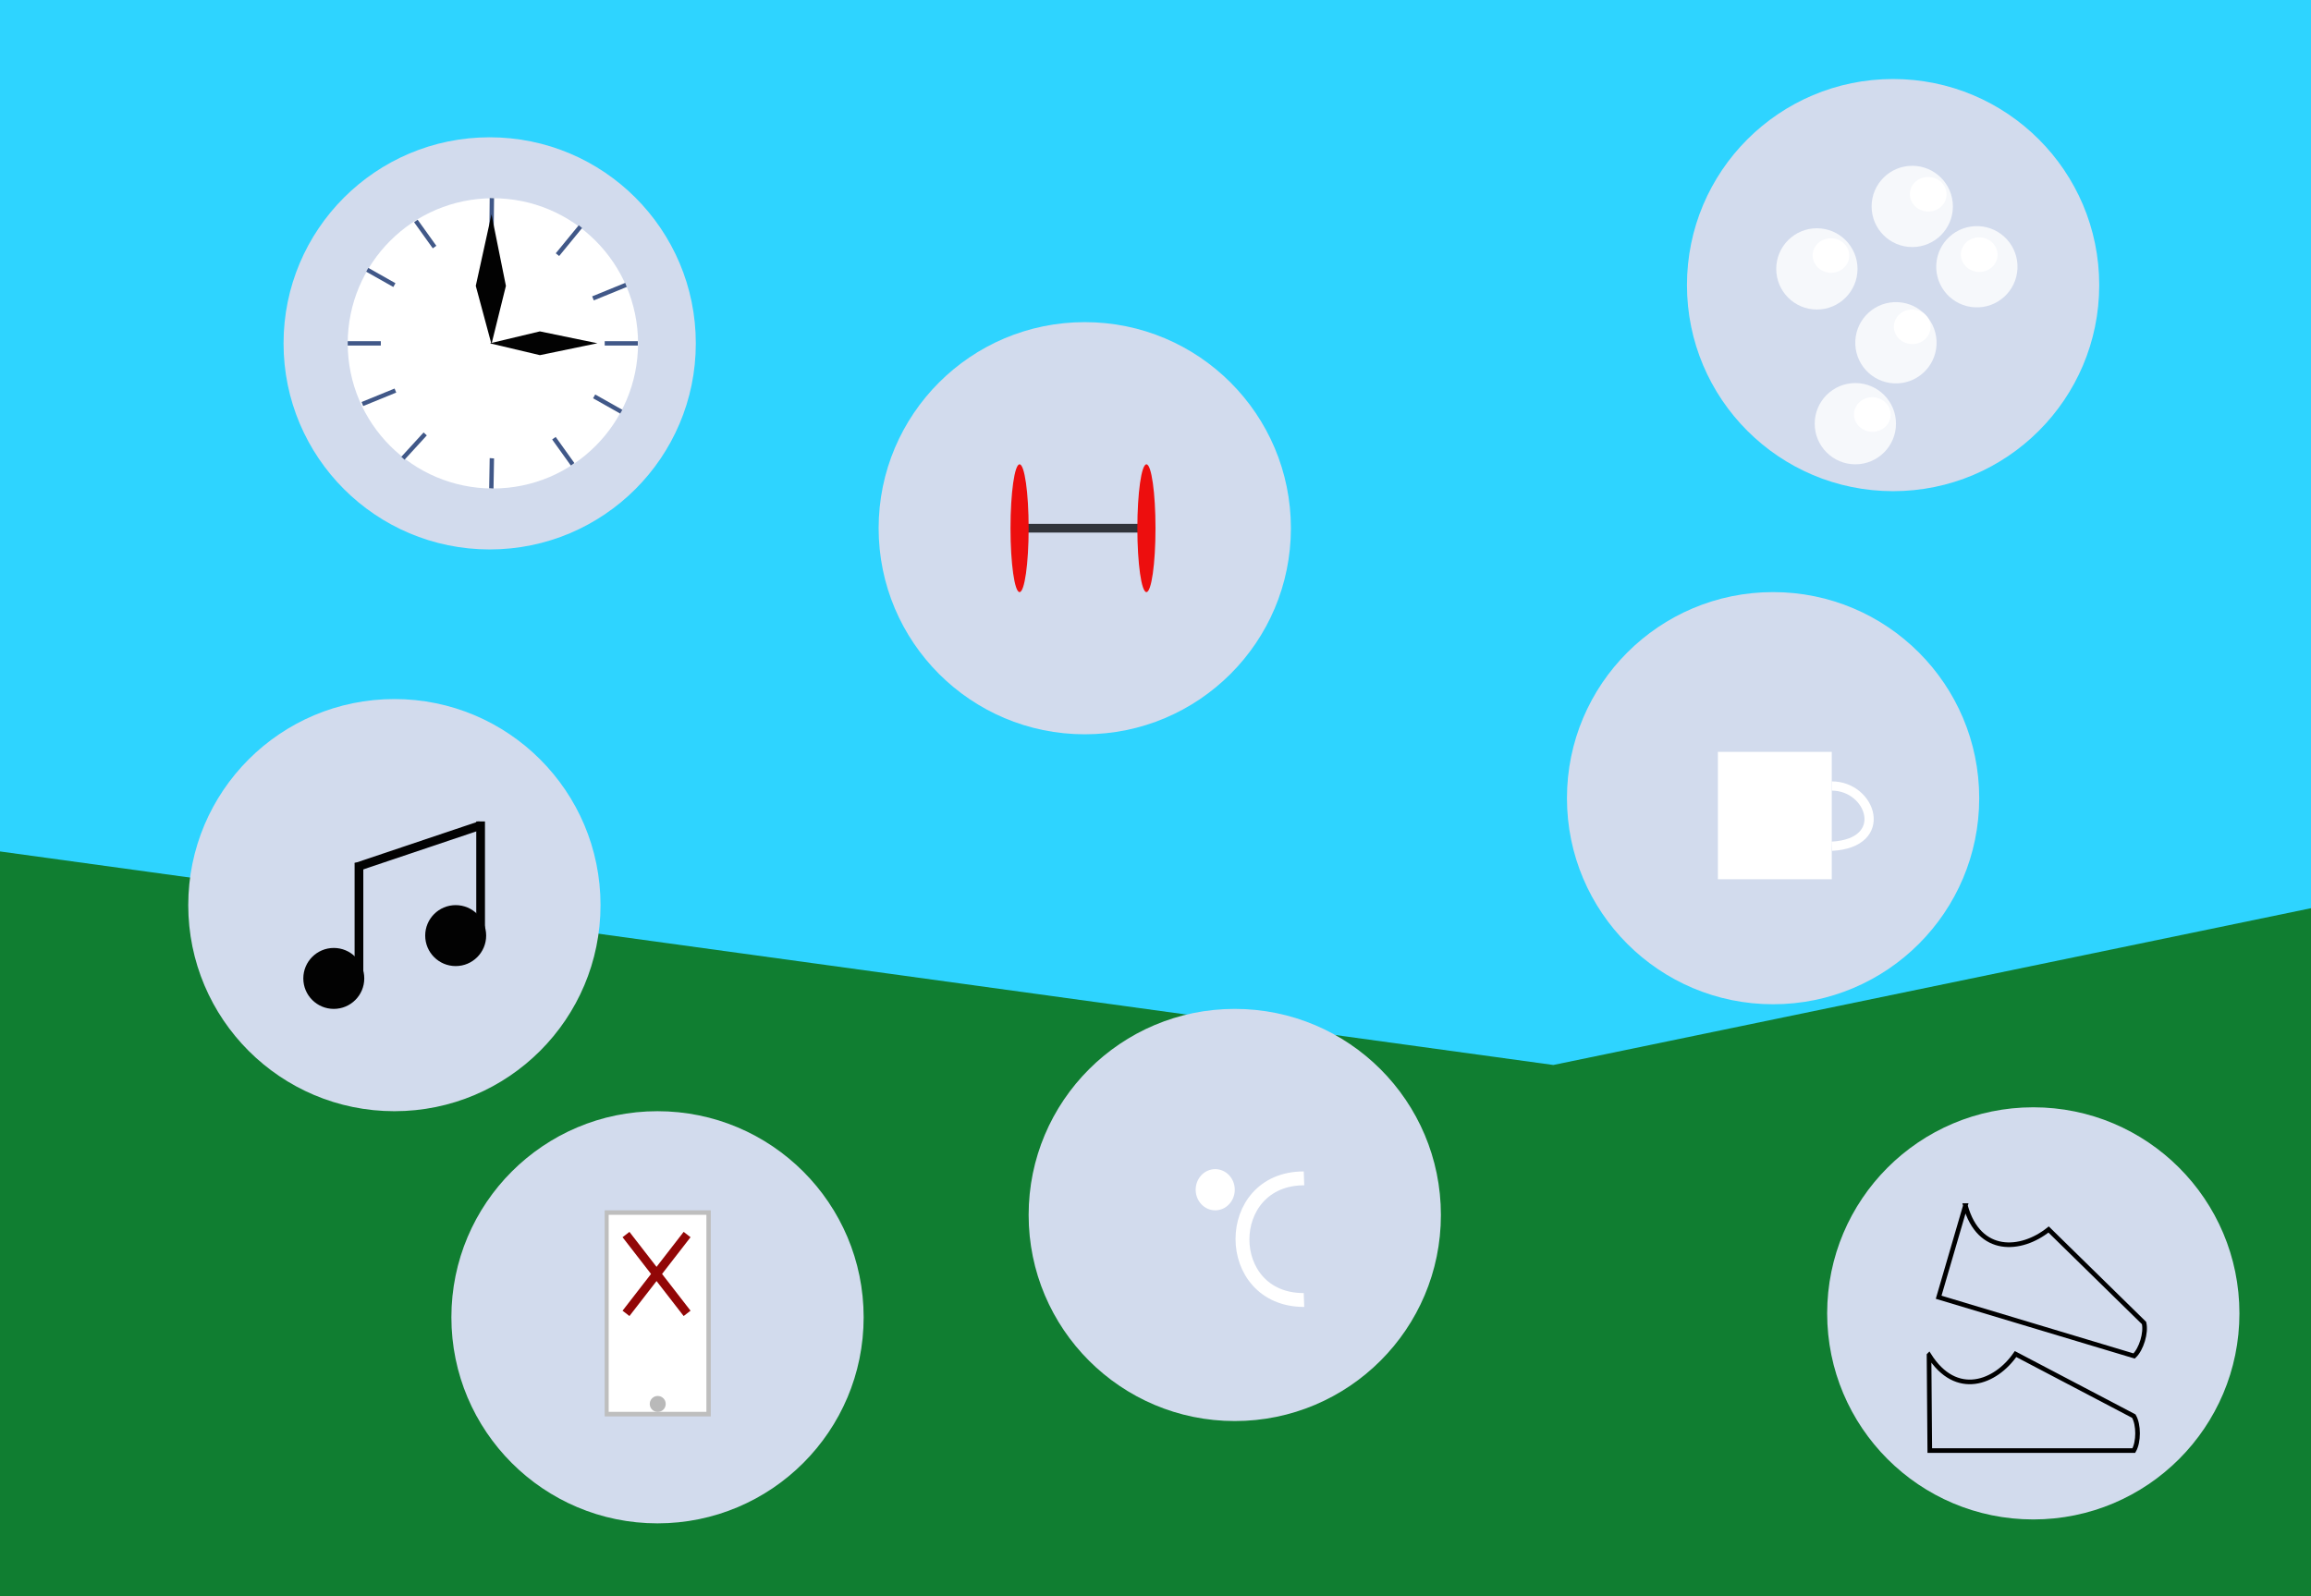 <svg id="eW3gPkeZA8t1" class="svg" xmlns="http://www.w3.org/2000/svg" xmlns:xlink="http://www.w3.org/1999/xlink" viewBox="0 0 796 550" shape-rendering="geometricPrecision" text-rendering="geometricPrecision">
        
        <rect x="0" y="0" width="796" height="550" fill="#808080" stroke="none"/>
        
        <rect width="994.73" height="638.662" rx="0" ry="0" transform="matrix(.811 0 0 0.862-5.12 0)" fill="#2ed4ff" stroke-width="0"/>
        <polygon points="0,-79.6 266.103,-134.675 266.103,103.961 -540.137,103.478 -540.137,-153.872 0,-79.6" transform="translate(535.017 446.522)" class="ColorChange" fill="#107e31" stroke-width="0"  />
        <ellipse rx="71" ry="71" transform="translate(168.666 118.301)" fill="#d2dbed" stroke-width="0"/>
        <ellipse rx="71" ry="71" transform="translate(610.721 275)" fill="#d2dbed" stroke-width="0"/>
        <ellipse rx="71" ry="71" transform="translate(226.475 453.847)" fill="#d2dbed" stroke-width="0"/>
        <ellipse rx="71" ry="71" transform="translate(700.348 452.5)" fill="#d2dbed" stroke-width="0"/>
        <ellipse rx="71" ry="71" transform="translate(373.638 181.988)" fill="#d2dbed" stroke-width="0"/>
        <ellipse rx="71" ry="71" transform="translate(135.842 311.847)" fill="#d2dbed" stroke-width="0"/>
        <ellipse rx="50" ry="50" transform="translate(169.769 118.301)" fill="#fff" stroke-width="0"/>
        <ellipse rx="71" ry="71" transform="translate(425.303 418.6)" fill="#d2dbed" stroke-width="0"/>
        <ellipse rx="71" ry="71" transform="translate(652.056 98.224)" fill="#d2dbed" stroke-width="0"/>
        <ellipse rx="14" ry="14" transform="translate(658.656 71.121)" opacity="0.79" fill="#fff" stroke-width="0"/>
        <line x1="0.282" y1="-4.93" x2="0.076" y2="4.892" transform="matrix(.5 0 0 1 169.28 73.194)" fill="none" stroke="#3f5787" stroke-width="3"/>
        <line x1="22.88" y1="4.892" x2="0.076" y2="4.892" transform="matrix(.5 0 0 0.5 208.25 115.855)" fill="none" stroke="#3f5787" stroke-width="3"/>
        <line x1="22.88" y1="4.892" x2="0.076" y2="4.892" transform="matrix(.5 0 0 0.5 119.73 115.855)" fill="none" stroke="#3f5787" stroke-width="3"/>
        <line x1="17.079" y1="12.347" x2="4.195" y2="-5.651" transform="matrix(.5 0 0 0.5 141.139 78.948)" fill="none" stroke="#3f5787" stroke-width="3"/>
        <line x1="17.079" y1="12.347" x2="4.195" y2="-5.651" transform="matrix(.5 0 0 0.5 188.696 153.802)" fill="none" stroke="#3f5787" stroke-width="3"/>
        <line x1="22.88" y1="4.892" x2="4.195" y2="-5.651" transform="matrix(.5 0 0 0.5 202.548 139.392)" fill="none" stroke="#3f5787" stroke-width="3"/>
        <line x1="22.88" y1="4.892" x2="4.195" y2="-5.651" transform="matrix(.5 0 0 0.5 124.402 95.778)" fill="none" stroke="#3f5787" stroke-width="3"/>
        <line x1="26.937" y1="-14.937" x2="4.195" y2="-5.651" transform="matrix(.5 0 0 0.5 122.723 142.028)" fill="none" stroke="#3f5787" stroke-width="3"/>
        <line x1="-39.8" y1="0" x2="39.8" y2="0" transform="matrix(.6 0 0 1 373.638 181.988)" fill="none" stroke="#2f3239" stroke-width="3"/>
        <line x1="19.544" y1="-22.425" x2="4.195" y2="-5.651" transform="matrix(.5 0 0 0.5 136.685 160.715)" fill="none" stroke="#3f5787" stroke-width="3"/>
        <line x1="22.454" y1="-26.223" x2="6.63" y2="-6.924" transform="matrix(.5 0 0 0.5 188.696 91.198)" fill="none" stroke="#3f5787" stroke-width="3"/>
        <line x1="26.937" y1="-14.937" x2="4.195" y2="-5.651" transform="matrix(.5 0 0 0.5 202.147 105.628)" fill="none" stroke="#3f5787" stroke-width="3"/>
        <line x1="0.439" y1="-5.482" x2="0.076" y2="4.892" transform="matrix(.5 0 0 1 169.201 163.371)" fill="none" stroke="#3f5787" stroke-width="3"/>
        <polygon points="0.042,5.263 6.099,29.888 0.402,49.999 -6.14,29.959 -6.14,29.959 0.042,5.263" transform="matrix(.848 0.006-.007 1 169.293 68.57)" stroke-width="0"/>
        <ellipse rx="3.123" ry="22.012" transform="translate(394.877 181.988)" fill="#ed0c0c" stroke-width="0"/>
        <polygon points="-100.194,51.372 -120.013,55.47 -137.303,51.372 -137.15,51.372 -120.013,47.28 -100.194,51.372" transform="translate(305.968 66.892)" stroke-width="0"/>
        <ellipse rx="3.123" ry="22.012" transform="translate(351.18 181.988)" fill="#ed0c0c" stroke-width="0"/>
        <line x1="0" y1="-19.915" x2="0" y2="19.915" transform="translate(165.542 302.93)" fill="#3f5787" stroke="#000" stroke-width="3"/>
        <line x1="0" y1="-19.915" x2="0" y2="19.915" transform="translate(123.638 317.185)" fill="#3f5787" stroke="#000" stroke-width="3"/>
        <line x1="2.098" y1="-16.467" x2="-0.16" y2="19.953" transform="matrix(-.271-.963-1.193 0.336 146.457 291.91)" fill="#3f5787" stroke="#000" stroke-width="3"/>
        <ellipse rx="10.499" ry="10.5" transform="translate(156.956 322.347)" stroke-width="0"/>
        <ellipse rx="10.499" ry="10.5" transform="translate(114.971 337.1)" stroke-width="0"/>
        <rect width="36.529" height="71" rx="0" ry="0" transform="translate(208.288 417)" fill="#bdbdbd" stroke-width="0"/>
        <rect width="34.886" height="71" rx="0" ry="0" transform="matrix(.965 0 0 0.956 209.65 418.545)" fill="#fff" stroke-width="0"/>
        <ellipse rx="2.75" ry="2.75" transform="translate(226.552 483.705)" fill="#b8b8b8" stroke-width="0"/>
        <line x1="-10.523" y1="-13.579" x2="10.523" y2="13.579" transform="translate(226.139 438.921)" fill="none" stroke="#910505" stroke-width="3"/>
        <line x1="-10.523" y1="13.579" x2="10.523" y2="-13.579" transform="translate(226.139 438.921)" fill="none" stroke="#910505" stroke-width="3"/>
        <ellipse rx="6.732" ry="7.097" transform="translate(418.57 409.903)" fill="#fff" stroke-width="0"/>
        <path d="M458.851,414.756c-9.417.164-9.661,14.143-.244,13.975" transform="matrix(3.001 0.052 0.052 3-949.432-862.142)" fill="none" stroke="#fff" stroke-width="1.592"/>
        <ellipse rx="14" ry="14" transform="matrix(.999 0.053-.053 0.999 653.035 118.093)" opacity="0.79" fill="#fff" stroke-width="0"/>
        <ellipse rx="14" ry="14" transform="matrix(.999 0.047-.047 0.999 680.911 91.902)" opacity="0.79" fill="#fff" stroke-width="0"/>
        <ellipse rx="14" ry="14" transform="matrix(.451 0.021-.02 0.425 681.721 87.736)" fill="#fff" stroke-width="0"/>
        <ellipse rx="14" ry="14" transform="matrix(.451 0.021-.02 0.425 664.153 66.927)" fill="#fff" stroke-width="0"/>
        <ellipse rx="14" ry="14" transform="matrix(.451 0.021-.02 0.425 658.656 112.593)" fill="#fff" stroke-width="0"/>
        <ellipse rx="14" ry="14" transform="matrix(.451 0.021-.02 0.425 644.907 142.814)" fill="#fff" stroke-width="0"/>
        <ellipse rx="14" ry="14" transform="matrix(.451 0.021-.02 0.425 630.656 88.034)" opacity="0.95" fill="#fff" stroke-width="0"/>
        <ellipse rx="14" ry="14" transform="matrix(1 0 0 1 639.055 145.976)" opacity="0.79" fill="#fff" stroke-width="0"/>
        <ellipse rx="14" ry="14" transform="translate(625.803 92.644)" opacity="0.79" fill="#fff" stroke-width="0"/>
        <rect width="39.222" height="43.888" rx="0" ry="0" transform="translate(591.715 259.041)" fill="#fff" stroke-width="0"/>
        <a  href="javascript:changeinfoText2(0);"><ellipse rx="71" ry="71" transform="translate(168.666 118.301)" opacity="0.01" fill="#d2dbed" stroke-width="0"/>
        </a><a  href="javascript:changeinfoText2(1);"><ellipse rx="71" ry="71" transform="translate(610.721 275)" opacity="0.01" fill="#d2dbed" stroke-width="0"/>
        </a><a  href="javascript:changeinfoText2(2);"><ellipse rx="71" ry="71" transform="translate(226.475 453.847)" opacity="0.01" fill="#d2dbed" stroke-width="0"/>
        </a><a  href="javascript:changeinfoText2(3);"><ellipse rx="71" ry="71" transform="translate(700.348 452.5)" opacity="0.01" fill="#d2dbed" stroke-width="0"/>
        </a><a  href="javascript:changeinfoText2(4);"><ellipse rx="71" ry="71" transform="translate(373.638 181.988)" opacity="0.01" fill="#d2dbed" stroke-width="0"/>
        </a><a  href="javascript:changeinfoText2(5);"><ellipse rx="71" ry="71" transform="translate(135.842 311.847)" opacity="0.01" fill="#d2dbed" stroke-width="0"/>
        </a><a  href="javascript:changeinfoText2(6);"><ellipse rx="71" ry="71" transform="translate(425.303 418.6)" opacity="0.01" fill="#d2dbed" stroke-width="0"/>
        </a><a  href="javascript:changeinfoText2(7);"><ellipse rx="71" ry="71" transform="translate(652.056 98.224)" opacity="0.01" fill="#d2dbed" stroke-width="0"/></a>
        <path d="M630.936,275.938c6.845,0,10.145,9.837,0,10.38" transform="matrix(2 0 0 2-630.936-281.073)" fill="none" stroke="#fff" stroke-width="1.592"/>
        <path d="M664.433,448.083l.261,32.871l70.284 0c1.71-2.969,1.715-8.899,0-11.86l-40.742-21.387c-6.849,9.935-20.468,15.214-29.803.376Z" transform="translate(0 18.813)" fill="none" stroke="#000" stroke-width="1.592"/>
        <path d="M664.433,448.083l.261,32.871l70.284 0c1.71-2.969,1.715-8.899,0-11.86l-40.742-21.387c-6.849,9.935-20.468,15.214-29.803.376Z" transform="matrix(.958 0.288-.288 0.958 169.486-205.241)" fill="none" stroke="#000" stroke-width="1.592"/></svg>
